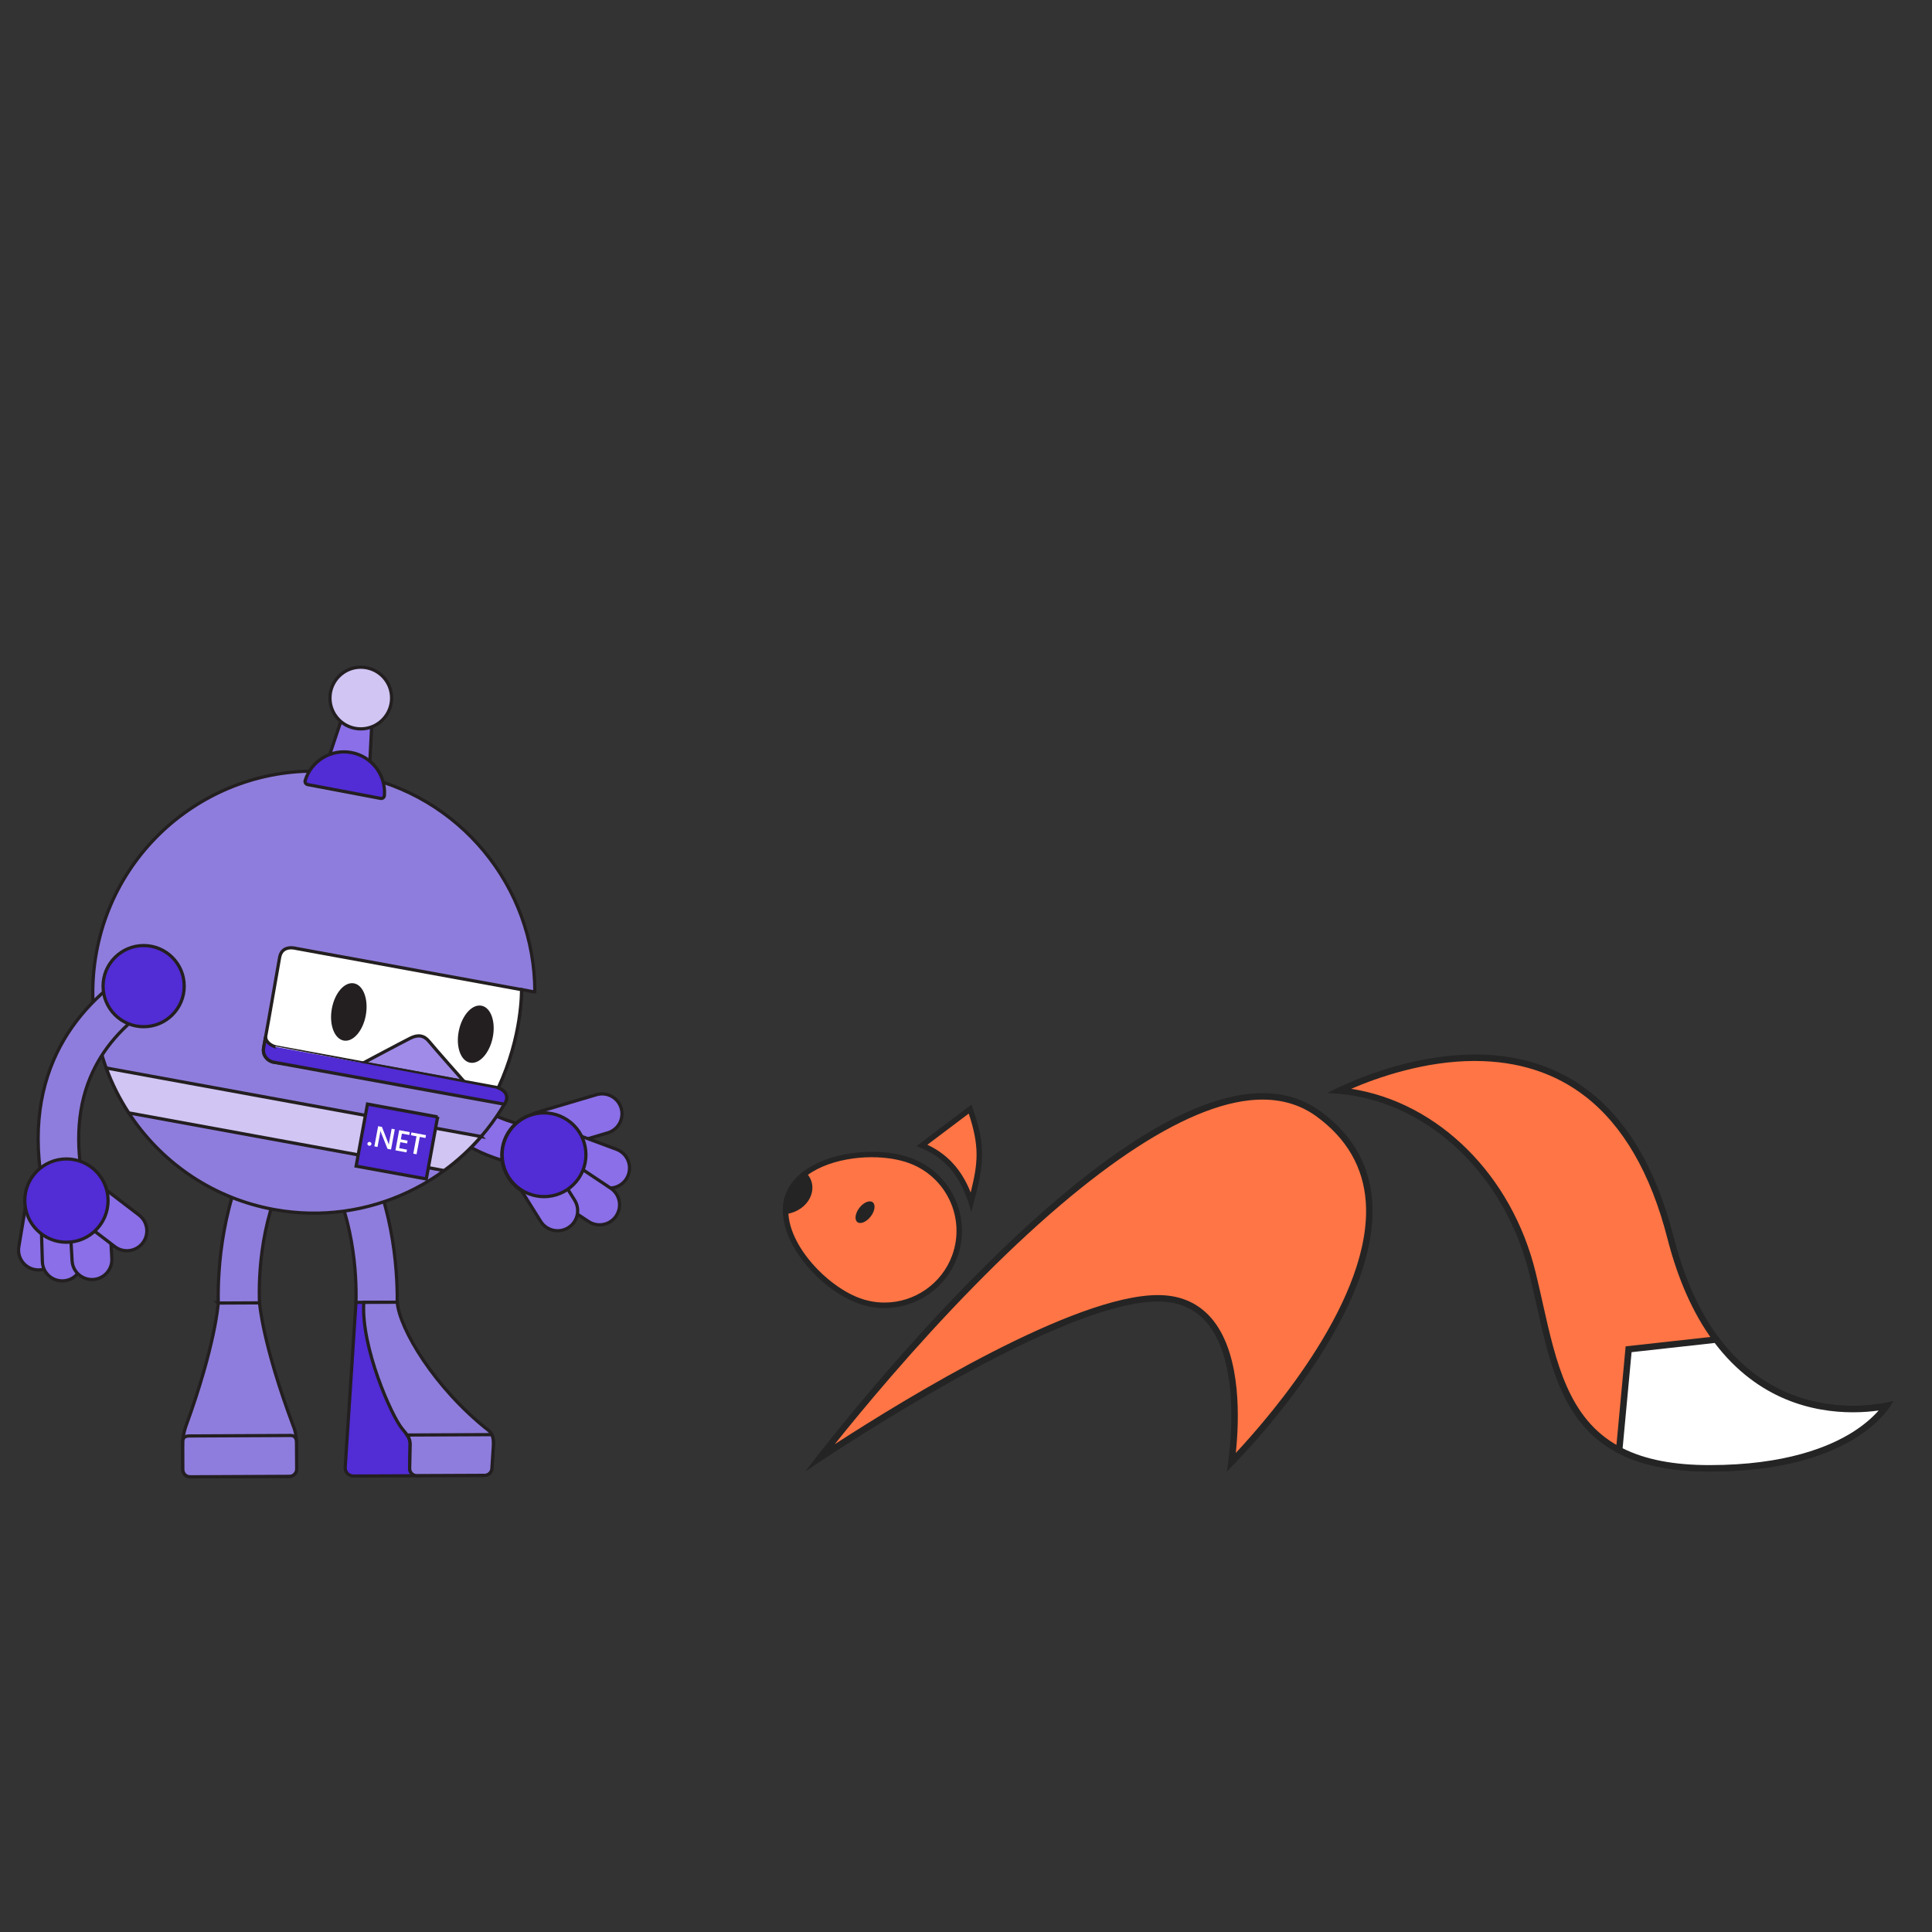 <?xml version="1.0" encoding="UTF-8"?>
<svg xmlns="http://www.w3.org/2000/svg" xmlns:xlink="http://www.w3.org/1999/xlink" viewBox="0 0 600 600">
	<rect x="0" y="0" width="600" height="600" fill="#333333" stroke="none"/>
	<defs>
		<style>
			.cls-1 {
				fill: #d0c5f3;
			}

			.cls-1,
			.cls-2,
			.cls-3,
			.cls-4,
			.cls-5,
			.cls-6,
			.cls-7,
			.cls-8 {
				stroke: #231f20;
				stroke-miterlimit: 10;
			}

			.cls-2 {
				fill: #522cd5;
			}

			.cls-3 {
				fill: #8a6fe8;
			}

			.cls-4,
			.cls-9 {
				fill: #fff;
			}

			.cls-10 {
				fill: #ff7545;
			}

			.cls-5 {
				fill: #a08be8;
			}

			.cls-11 {
				fill: #231f20;
			}

			.cls-6 {
				fill: #8f7ddd;
			}

			.cls-7 {
				fill: #512bd4;
			}

			.cls-8 {
				fill: url(#radial-gradient);
			}

			.cls-12 {
				fill: #242424;
			}
		</style>
		<radialGradient id="radial-gradient" cx="-1473.15" cy="795.32" fx="-1473.15" fy="795.32" r="1.1"
			gradientTransform="translate(2201.63 -21775.47) rotate(-113.12) scale(13.27 -13.27)"
			gradientUnits="userSpaceOnUse">
			<stop offset="0" stop-color="#8065e0" />
			<stop offset=".86" stop-color="#512bd4" />
		</radialGradient>
	</defs>
	<g id="dotnet">
		<g>
			<path class="cls-10"
				d="M382.44,454.09c1.12-8.29,3.12-31.04-6.26-43.16-3.58-4.63-8.45-7.2-14.49-7.65-.67-.05-1.37-.08-2.08-.08-28,0-87.09,37.68-104.97,49.52,17.39-22.16,90.94-112.24,137.5-112.24,6.56,0,12.39,1.82,17.31,5.42,9.64,7.04,14.92,16.21,15.7,27.25,2.26,31.98-33.46,71.33-42.71,80.94Z" />
			<path class="cls-12"
				d="M392.13,341.49c6.34,0,11.97,1.76,16.72,5.23,9.39,6.85,14.54,15.77,15.3,26.51,2.09,29.56-28.87,65.67-40.36,77.99,1.06-10.01,1.8-29.76-6.82-40.9-3.76-4.86-8.88-7.56-15.21-8.04-.69-.05-1.42-.08-2.16-.08-25.97,0-78.15,31.92-100.37,46.32,8.84-11.06,24.64-30.07,43.1-48.91,37.25-38.03,68.3-58.13,89.79-58.13M392.13,339.49c-53.93,0-142.06,117.51-142.06,117.51,0,0,76.96-52.8,109.54-52.8.69,0,1.36.02,2.01.07,28.56,2.13,19.37,52.72,19.37,52.72,0,0,78.19-76.04,29.05-111.9-5.32-3.88-11.35-5.61-17.9-5.61h0Z" />
		</g>
		<g>
			<path class="cls-10"
				d="M530.91,456c-11.93,0-21.3-1.95-28.64-5.96-16.02-8.73-19.97-26.42-24.16-45.14-.69-3.1-1.41-6.3-2.18-9.48-7.65-31.31-31.99-54.11-59.96-56.72,6.91-3.26,23.79-10.2,42.07-10.2,30.85,0,51.29,18.82,60.77,55.94,3.18,12.44,7.83,22.91,13.82,31.11,13.33,18.22,30.65,22.05,42.83,22.05h0c4.5,0,8.12-.53,10.34-.96-3.82,5.25-17.55,19.36-54.89,19.36Z" />
			<path class="cls-12"
				d="M458.04,327.5v2c13.3,0,24.82,3.69,34.23,10.96,11.81,9.13,20.41,24.01,25.58,44.23,3.22,12.56,7.92,23.15,13.98,31.45,13.58,18.56,31.22,22.46,43.63,22.46,3.12,0,5.83-.25,7.96-.55-1.64,1.86-4.14,4.2-7.77,6.53-7.42,4.75-21.19,10.42-44.73,10.42-11.76,0-20.97-1.91-28.16-5.84-15.62-8.52-19.52-25.98-23.66-44.48-.69-3.1-1.41-6.31-2.19-9.5-7.42-30.39-30.4-52.87-57.28-57.04,8.06-3.47,22.71-8.65,38.42-8.65v-2M458.04,327.5c-24.31,0-45.85,11.97-45.85,11.97,30.47.85,55.23,25.34,62.77,56.19,5.49,22.52,7.73,44.84,26.83,55.25,7.06,3.86,16.42,6.08,29.12,6.08,46.97,0,57.02-21.88,57.02-21.88,0,0-5.04,1.48-12.48,1.48-11.52,0-28.78-3.55-42.02-21.64-5.47-7.49-10.26-17.49-13.65-30.77-11.55-45.25-37.97-56.7-61.74-56.7h0ZM587.94,435.12h0,0Z" />
		</g>
		<g>
			<path class="cls-10"
				d="M274.7,405.37c-2.73,0-5.43-.48-8.02-1.43-6.11-2.23-12.7-7.46-17.21-13.63-2.9-3.98-7.37-11.74-4.7-19.05,3.21-8.78,15.37-12.72,26-12.72,4.38,0,8.47.65,11.83,1.88,5.84,2.13,10.5,6.41,13.12,12.03,2.62,5.62,2.9,11.92.77,17.73-3.33,9.09-12.08,15.2-21.79,15.2Z" />
			<path class="cls-12"
				d="M270.78,357.69v1.7h0c4.28,0,8.27.63,11.54,1.83,11.61,4.25,17.61,17.1,13.38,28.66-3.2,8.76-11.64,14.64-20.99,14.64-2.63,0-5.23-.46-7.73-1.38-11.48-4.2-25.63-20.03-21.4-31.6,3.07-8.4,14.87-12.16,25.2-12.16v-1.7M270.78,357.69c-11.27,0-23.52,4.3-26.8,13.28-4.56,12.46,9.91,29.2,22.41,33.78,2.74,1,5.55,1.48,8.31,1.48,9.82,0,19.03-6.03,22.59-15.76,4.56-12.46-1.89-26.27-14.39-30.85-3.5-1.28-7.74-1.93-12.12-1.93h0Z" />
		</g>
		<ellipse class="cls-12" cx="268.64" cy="376.42" rx="3.89" ry="2.21"
			transform="translate(-193.45 358.33) rotate(-52.24)" />
		<path class="cls-12"
			d="M251.14,372.72c-1.69,2.67-4.81,4.29-7.99,4.4-.19-2.37.14-4.69,1.13-6.9,1.11-2.5,3.01-4.69,5.44-6.54,2.75,2.12,3.43,5.84,1.41,9.05Z" />
		<g>
			<path class="cls-10"
				d="M301.58,373.25c-2.14-6.62-6.06-13.78-15.26-17.54l14.96-11.27c4.17,12.07,3.36,17.16.3,28.81Z" />
			<path class="cls-12"
				d="M300.85,345.83c3.35,10.12,2.93,15.22.6,24.52-2.25-5.67-6.05-11.37-13.45-14.84l12.86-9.69M301.7,343.06l-17.12,12.9c10.31,3.59,14.64,11.35,17.05,20.46,3.85-14.45,5.09-19.34.08-33.36h0Z" />
		</g>
	</g>
	<g id="dotnet-bot-2">
		<path class="cls-6"
			d="M123.36,404.49c.12-10.78-1.42-32.67-12.55-50.99l-10.88,6.61c10.09,16.62,10.85,36.01,10.62,44.48-.02.7,6.51,1.33,12.81-.1Z" />
		<path class="cls-2" d="M110.55,404.47l10.08-.05,9.41,53.89-20.22.09c-1.54,0-2.71-1.23-2.61-2.77l3.34-51.16Z" />
		<path class="cls-6"
			d="M151.6,444.14c1.75,1.38,1.72,3.38,1.58,5.48l-.42,6.45c-.07,1.16-1.08,2.1-2.24,2.11l-21.07.09c-1.31,0-2.3-1.05-2.22-2.36l.14-6.69c.16-2.43-.66-3.33-2.54-5.61-3.22-3.91-12.76-25.26-11.85-39.15l10.38-.05c.69,8.26,11.58,26.58,28.24,39.73Z" />
		<path class="cls-6"
			d="M153.18,449.62c.09-1.47.13-2.88-.45-4.08l-26.29.12c.73,1.07,1.03,2,.93,3.56l-.14,6.69c-.08,1.31.91,2.37,2.22,2.36l21.07-.09c1.16,0,2.17-.95,2.24-2.11l.42-6.46Z" />
		<path class="cls-6"
			d="M67.78,404.73c-.21-10.78,1.12-32.68,12.08-51.1l10.94,6.51c-9.94,16.71-10.53,36.11-10.21,44.57.02.7-6.5,1.39-12.81.02Z" />
		<path class="cls-6"
			d="M56.76,448.17c-.02-1.44.19-2.71.81-4.81,9.41-25.72,10.21-38.69,10.21-38.69l12.83-.06s.88,12.73,10.52,38.36c.76,1.83.85,3.5.95,5.04l.06,8.23c0,1.24-1,2.26-2.24,2.27h-.62s-29.6.14-29.6.14h-.62c-1.25,0-2.26-.99-2.27-2.24l-.03-8.24Z" />
		<path class="cls-6"
			d="M56.76,448.17c0-.23,0-.46.02-.69.06-.72.39-1.52,1.96-1.53l31.65-.15c1.14.04,1.52.92,1.64,1.47.02.25.04.49.05.73l.06,8.23c0,.77-.39,1.47-.99,1.87-.36.25-.79.39-1.26.39h-.62s-29.6.14-29.6.14h-.62c-.62,0-1.19-.24-1.6-.65-.41-.41-.66-.97-.67-1.59l-.03-8.23Z" />
		<path class="cls-3"
			d="M137.66,300.92l10.32,6.94c-6.95,10.52-8.53,21.99-4.9,29.1,4.3,8.43,16.24,13.5,33.61,14.28l.19,12.43c-28.82-1.28-40.46-12.51-45.15-21.7-5.95-11.67-3.84-26.25,5.93-41.04Z" />
		<path class="cls-5" d="M155.67,328.05l-10.45,8.46.99,1.22,10.45-8.46-.99-1.22Z" />
		<path class="cls-6"
			d="M154.74,337.83c7.59-16.31,7.22-30.51,7.22-30.51l4.03.74.11-.06c-.03-32.48-23.2-61.33-56.29-67.39-37.29-6.82-73.04,17.88-79.86,55.16-6.82,37.29,17.88,73.04,55.16,79.86,29.42,5.38,57.89-8.86,71.94-33.43.47-1.06.82-3.07-2.31-4.37Z" />
		<path class="cls-4"
			d="M154.74,337.83c7.5-16.11,7.23-30.15,7.22-30.49l-70.05-12.81s-4.33-1.26-5.07,2.77c-.74,4.03-2.65,15.45-4.96,28.05-.48,2.59,1.42,4.23,3.09,4.53,0,0,69.11,9.45,69.77,7.95Z" />
		<path class="cls-5"
			d="M112.71,330.17s12.33-6.56,14.72-7.75c2.39-1.19,4.25-.94,5.87,1.07,1.62,2.01,10.87,12.43,10.87,12.43l-31.46-5.75Z" />
		<path class="cls-7"
			d="M156.64,342.93s2.53-3.25-1.89-5.11c.01-.02-68.86-12.65-68.86-12.65-1.6-.29-3.49-1.63-3.39-3.21-.2,1.11-.41,2.24-.61,3.38-.43,2.35,1.09,3.91,2.62,4.41.15.05.31.09.47.12l4.71.86,66.95,12.19Z" />
		<path class="cls-1"
			d="M149.42,352.96l-116.43-21.29c1.8,4.92,4.15,9.6,7,13.95l97.93,17.91c4.21-3.07,8.06-6.61,11.49-10.58Z" />
		<path class="cls-7" d="M135.91,346.87l-21.79-3.99-3.52,19.27,21.79,3.98,3.52-19.27Z" />
		<path class="cls-3" d="M114.75,238.83l-13.03-2.47,4.37-13.03,9.36,1.78-.7,13.72Z" />
		<path class="cls-2"
			d="M118.18,247.96c.59.11,1.16-.31,1.2-.91.48-6.32-3.85-12.12-10.21-13.33-6.37-1.21-12.53,2.61-14.39,8.66-.18.57.2,1.17.78,1.28l22.62,4.29Z" />
		<path class="cls-6"
			d="M40.95,301.41c-17.45,11.38-35.97,33.13-26.56,72.44l12.22-2.99c-3.29-13.77-2.83-25.92,1.37-36.1,3.68-8.94,10.33-16.6,19.77-22.76l-6.81-10.58Z" />
		<path class="cls-2"
			d="M44.61,318.85c6.96,0,12.6-5.64,12.6-12.6s-5.64-12.6-12.6-12.6-12.6,5.64-12.6,12.6,5.64,12.6,12.6,12.6Z" />
		<path class="cls-11"
			d="M113.62,315.2c.86-4.91-.81-9.3-3.73-9.82-2.92-.51-5.99,3.05-6.85,7.96-.86,4.91.81,9.3,3.73,9.82,2.92.51,5.99-3.05,6.85-7.96Z" />
		<path class="cls-11"
			d="M153.01,322.26c1.01-4.88-.53-9.32-3.43-9.92-2.9-.6-6.07,2.87-7.08,7.75-1.01,4.88.53,9.32,3.43,9.92,2.9.6,6.07-2.87,7.08-7.75Z" />
		<path class="cls-1"
			d="M112.04,226.36c5.29,0,9.58-4.29,9.58-9.58s-4.29-9.58-9.58-9.58-9.57,4.29-9.57,9.58,4.29,9.58,9.57,9.58Z" />
		<path class="cls-3"
			d="M7.95,374.6l-2.11,12.63c-.54,3.37,1.76,6.54,5.13,7.08,3.37.54,6.54-1.76,7.08-5.13l2.16-12.95-12.26-1.63Z" />
		<path class="cls-3"
			d="M12.77,379.05l.39,12.8c.13,3.41,3,6.07,6.41,5.94,3.41-.13,6.07-3,5.94-6.41l-.4-13.13-12.34.8Z" />
		<path class="cls-3"
			d="M21.67,378.79l.72,12.79c.21,3.41,3.15,5.99,6.56,5.78,3.41-.21,5.99-3.15,5.78-6.56l-.74-13.11-12.32,1.1Z" />
		<path class="cls-3"
			d="M25.53,379.4l10.17,7.78c2.73,2.06,6.6,1.51,8.65-1.21,2.06-2.73,1.51-6.6-1.21-8.65l-10.43-7.98-7.18,10.07Z" />
		<path class="cls-2"
			d="M20.63,385.79c7.14,0,12.93-5.79,12.93-12.94s-5.79-12.93-12.93-12.93-12.93,5.79-12.93,12.93,5.79,12.94,12.93,12.94Z" />
		<path class="cls-9"
			d="M114.61,355.82c-.17-.03-.3-.12-.4-.25-.1-.14-.13-.29-.1-.45.03-.16.11-.29.26-.39.14-.09.3-.13.47-.09.17.03.31.12.41.26.1.14.14.29.1.45-.03.16-.11.29-.26.38-.14.09-.29.13-.47.09Z" />
		<path class="cls-9"
			d="M121.46,357l-1.11-.21-2.06-5.16c-.05-.13-.09-.26-.12-.4h-.03c0,.13-.05.42-.13.86l-.77,4.11-.98-.18,1.17-6.27,1.18.22,1.98,5.03c.08.21.14.35.16.43h.02c0-.17.04-.45.11-.85l.75-4.04.98.18-1.17,6.27Z" />
		<path class="cls-9"
			d="M126.24,357.89l-3.44-.64,1.17-6.27,3.3.62-.17.88-2.28-.42-.33,1.78,2.1.39-.16.88-2.1-.39-.35,1.86,2.42.45-.17.87Z" />
		<path class="cls-9" d="M132.13,353.41l-1.76-.33-1,5.39-1.02-.19,1-5.39-1.75-.33.17-.88,4.53.85-.17.88Z" />
		<path class="cls-8"
			d="M158.37,366.42c4.28,5.86,12.49,7.13,18.34,2.86,5.85-4.28,7.13-12.49,2.86-18.34-4.28-5.85-12.49-7.13-18.34-2.86-5.86,4.28-7.13,12.49-2.86,18.34Z" />
		<path class="cls-3"
			d="M185.23,339.97l-18.36,5.44c-3.27.97-5.14,4.41-4.17,7.68.97,3.27,4.41,5.14,7.68,4.17l18.36-5.44c3.27-.97,5.14-4.41,4.17-7.68-.97-3.27-4.41-5.14-7.68-4.17Z" />
		<path class="cls-3"
			d="M170.46,362.38l16.66,6.19c3.22,1.2,6.79-.43,7.99-3.65,1.2-3.22-.43-6.79-3.65-7.99l-16.97-6.3-4.04,11.76Z" />
		<path class="cls-3"
			d="M167.98,369.56l14.81,9.8c2.87,1.88,6.72,1.09,8.6-1.78,1.88-2.87,1.09-6.72-1.78-8.6l-10.99-7.32-10.64,7.91Z" />
		<path class="cls-3"
			d="M161.11,368.42l6.83,10.92c1.84,2.89,5.68,3.75,8.58,1.91,2.89-1.84,3.75-5.68,1.91-8.58l-7.01-11.19-10.31,6.94Z" />
		<path class="cls-2"
			d="M158.13,351.4c-3.98,5.98-2.37,14.05,3.61,18.04,5.98,3.98,14.05,2.37,18.04-3.61,3.98-5.98,2.37-14.05-3.61-18.03s-14.05-2.37-18.03,3.61Z" />
		<g>
			<path class="cls-9"
				d="M530.91,456c-11.62,0-20.81-1.85-28.06-5.65l2.92-31.32,27.2-3.01c13.28,17.82,30.41,21.58,42.48,21.58h0c4.5,0,8.12-.53,10.34-.96-3.82,5.25-17.55,19.36-54.89,19.36Z" />
			<path class="cls-12"
				d="M532.52,417.08c13.48,17.76,30.74,21.52,42.94,21.52,3.12,0,5.83-.25,7.96-.55-1.64,1.86-4.14,4.2-7.77,6.53-7.42,4.75-21.19,10.42-44.73,10.42-11.14,0-19.99-1.71-27-5.23l2.78-29.84,25.82-2.86M533.44,414.96l-28.58,3.16-3.06,32.8c7.06,3.86,16.42,6.08,29.12,6.08,46.97,0,57.02-21.88,57.02-21.88,0,0-5.04,1.48-12.48,1.48-11.52,0-28.78-3.55-42.02-21.64h0ZM587.94,435.12h0,0Z" />
		</g>
	</g>
</svg>
